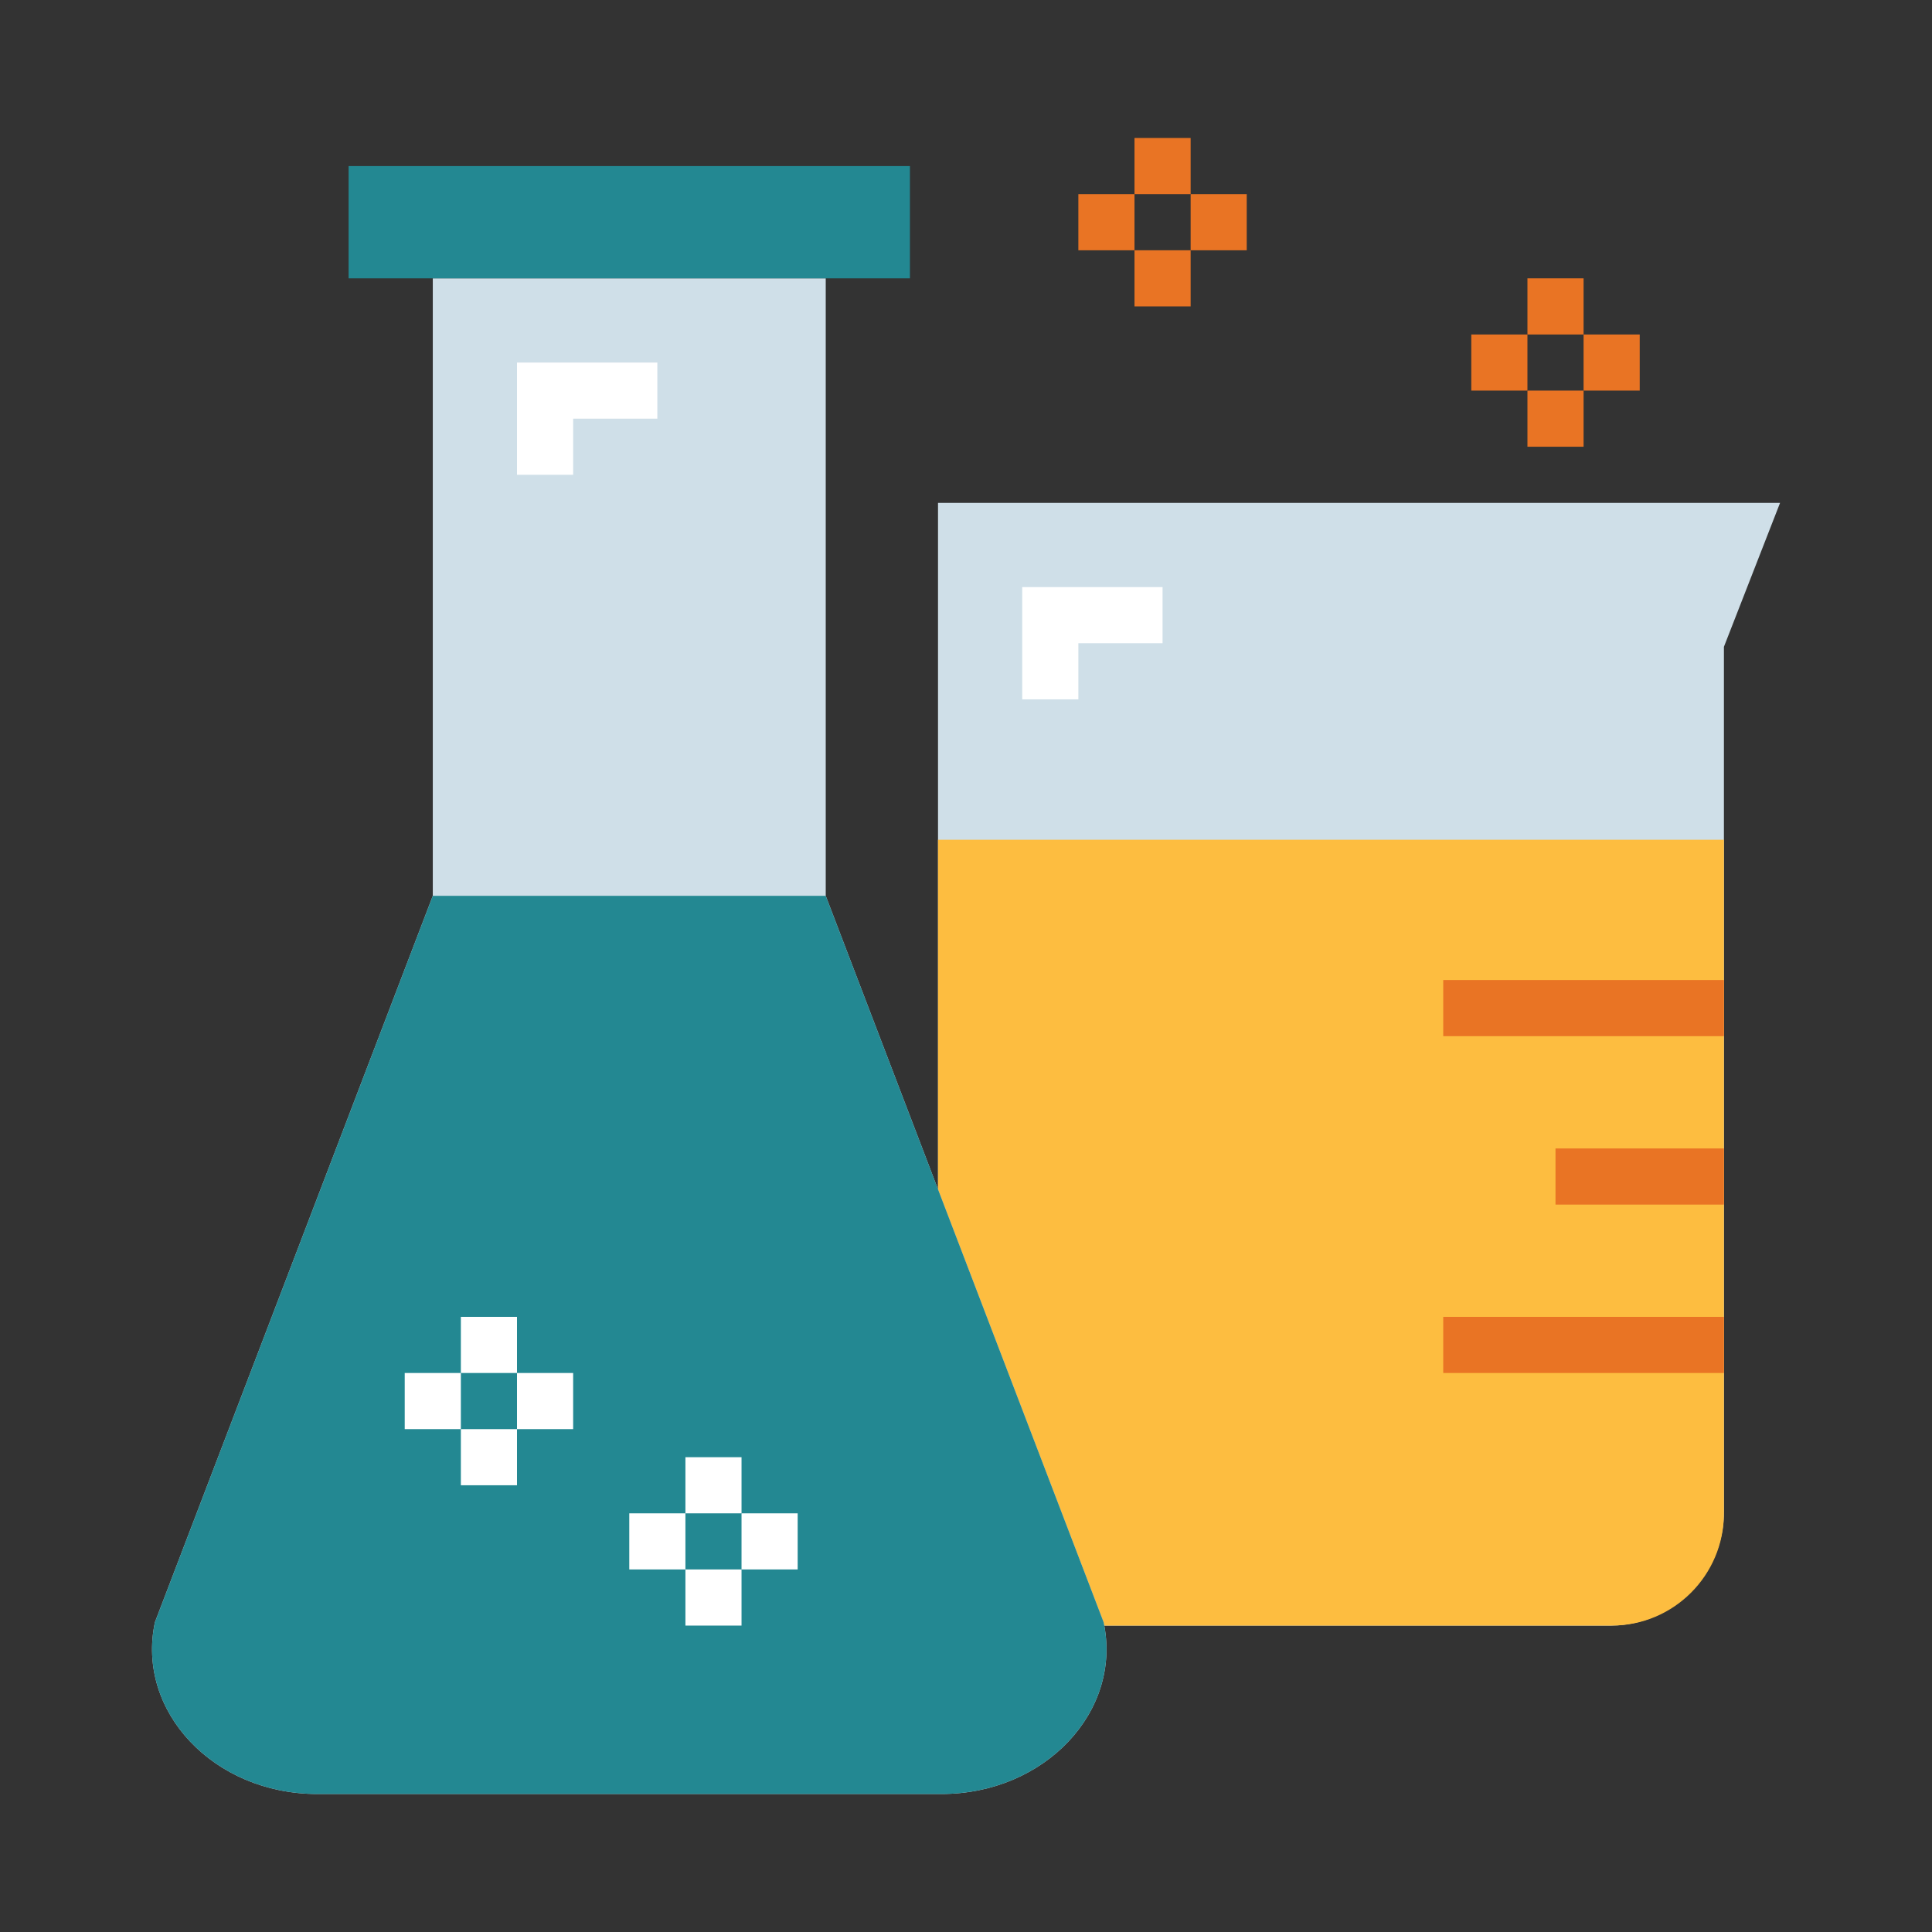 <svg width="70" height="70" viewBox="0 0 70 70" fill="none" xmlns="http://www.w3.org/2000/svg">
<rect x="0" y="0" width="70" height="70" fill="#333333" stroke="none"/>
<path d="M33.986 18.22V54.729C33.959 57.003 35.78 58.868 38.054 58.898H58.393C60.667 58.868 62.487 57.003 62.461 54.729V23.435L64.495 18.22H33.986Z" fill="#CFDFE8"/>
<path d="M33.986 30.424H62.461V54.831C62.461 57.077 60.639 58.898 58.393 58.898H38.054C35.807 58.898 33.986 57.077 33.986 54.831V30.424Z" fill="#FDBD40"/>
<path d="M52.291 35.508H62.461V37.542H52.291V35.508Z" fill="#E97424"/>
<path d="M52.291 47.712H62.461V49.746H52.291V47.712Z" fill="#E97424"/>
<path d="M56.359 41.61H62.461V43.644H56.359V41.61Z" fill="#E97424"/>
<path d="M41.105 5H43.139V7.034H41.105V5Z" fill="#E97424"/>
<path d="M41.105 9.068H43.139V11.102H41.105V9.068Z" fill="#E97424"/>
<path d="M39.071 7.034H41.105V9.068H39.071V7.034Z" fill="#E97424"/>
<path d="M43.139 7.034H45.172V9.068H43.139V7.034Z" fill="#E97424"/>
<path d="M55.342 10.085H57.376V12.119H55.342V10.085Z" fill="#E97424"/>
<path d="M55.342 14.152H57.376V16.186H55.342V14.152Z" fill="#E97424"/>
<path d="M53.308 12.119H55.342V14.152H53.308V12.119Z" fill="#E97424"/>
<path d="M57.376 12.119H59.41V14.152H57.376V12.119Z" fill="#E97424"/>
<path d="M42.122 21.271H37.037V25.339H39.071V23.305H42.122V21.271Z" fill="white"/>
<path d="M34.108 65H11.491C7.748 65 4.922 62.01 5.613 58.776L15.681 32.458V10.085H29.918V32.458L39.986 58.776C40.678 62.01 37.85 65 34.108 65Z" fill="#CFDFE8"/>
<path d="M34.108 65H11.491C7.748 65 4.922 62.01 5.613 58.776L15.681 32.458H29.918L39.986 58.776C40.678 62.01 37.85 65 34.108 65Z" fill="#238892"/>
<path d="M24.834 52.797H26.867V54.831H24.834V52.797Z" fill="white"/>
<path d="M24.834 56.864H26.867V58.898H24.834V56.864Z" fill="white"/>
<path d="M22.8 54.831H24.834V56.864H22.8V54.831Z" fill="white"/>
<path d="M26.867 54.831H28.901V56.864H26.867V54.831Z" fill="white"/>
<path d="M16.698 47.712H18.732V49.746H16.698V47.712Z" fill="white"/>
<path d="M16.698 51.78H18.732V53.814H16.698V51.78Z" fill="white"/>
<path d="M14.664 49.746H16.698V51.78H14.664V49.746Z" fill="white"/>
<path d="M18.732 49.746H20.766V51.78H18.732V49.746Z" fill="white"/>
<path d="M12.63 6.017H32.969V10.085H12.63V6.017Z" fill="#238892"/>
<path d="M23.817 13.136H18.732V17.203H20.766V15.169H23.817V13.136Z" fill="white"/>
</svg>
